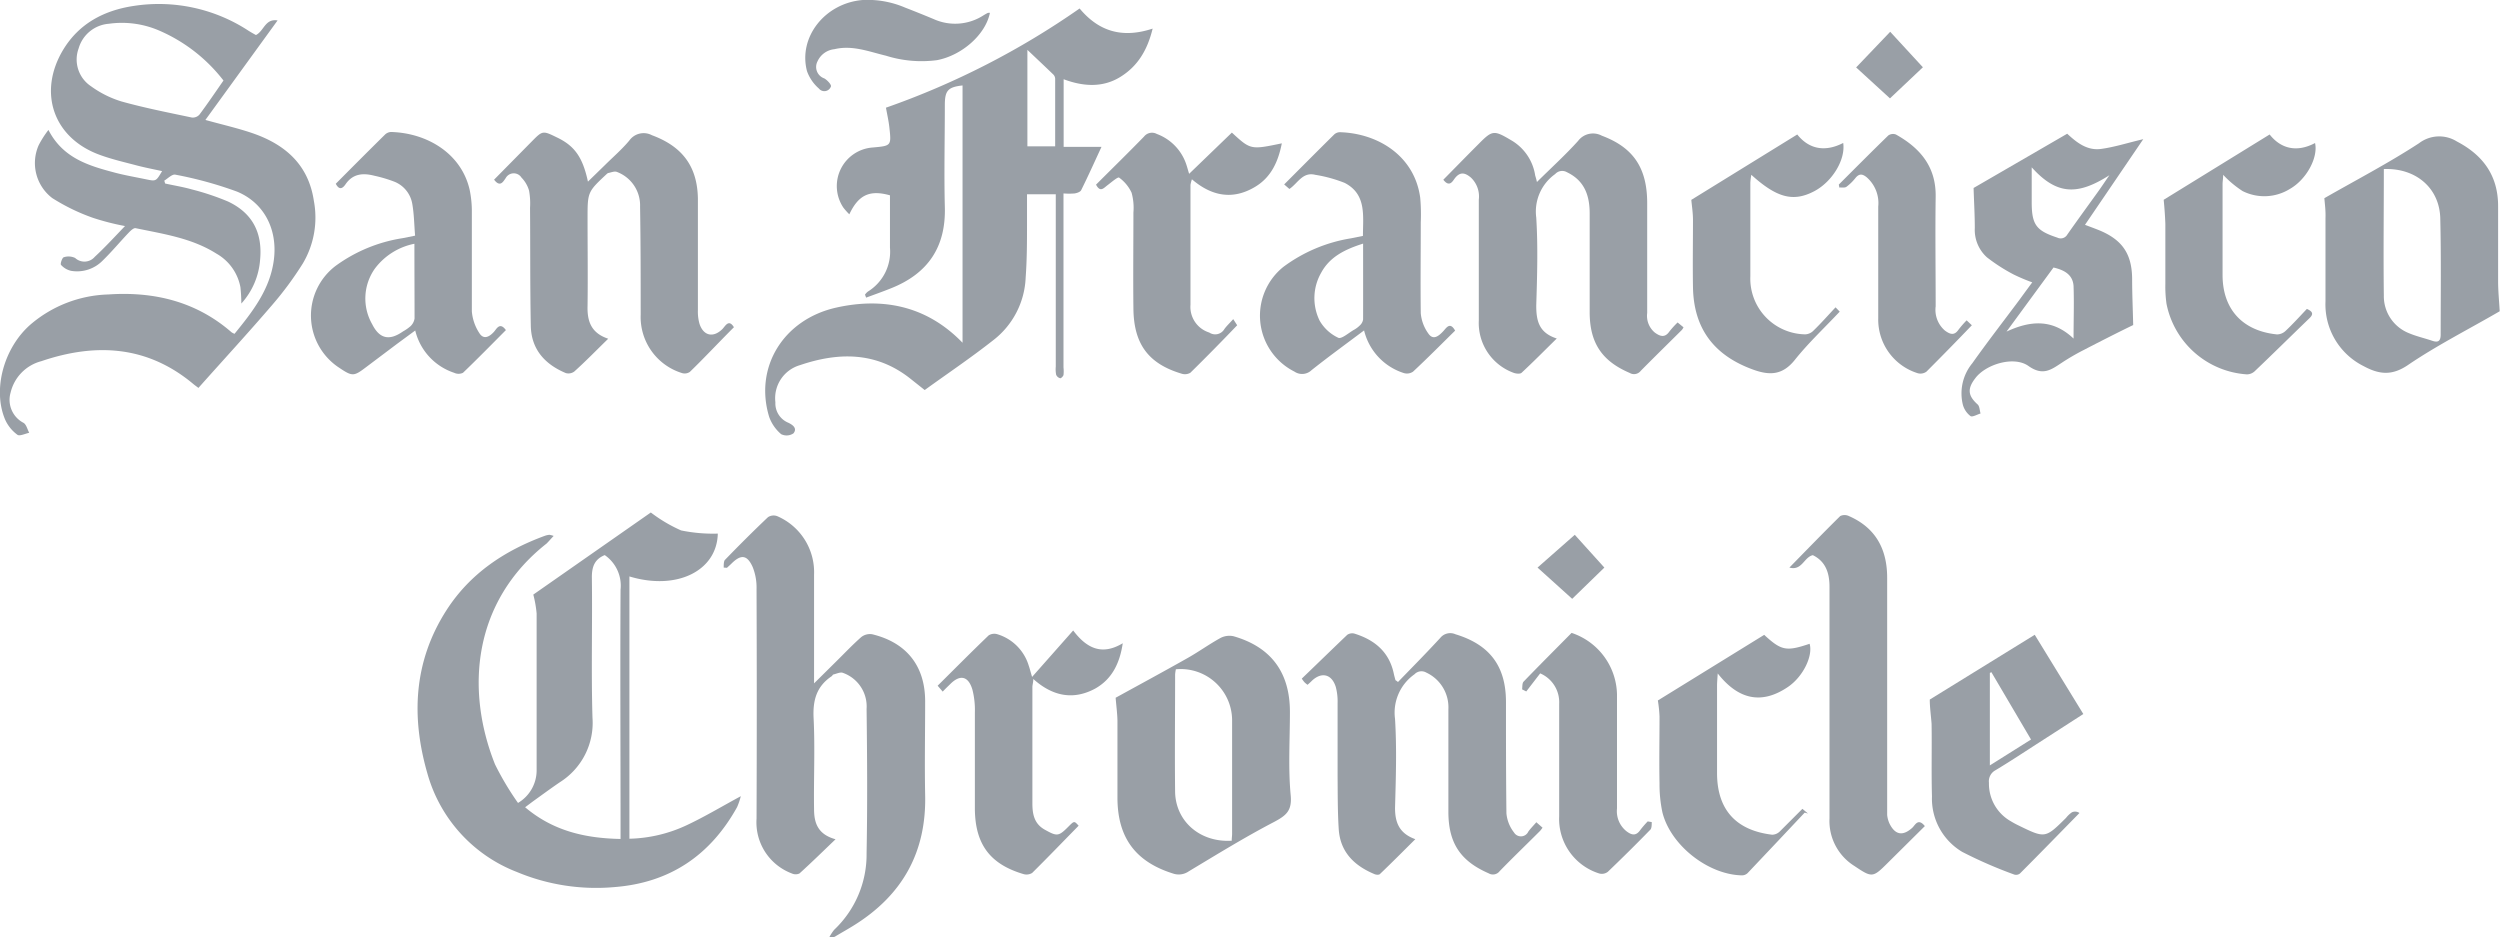 <svg xmlns="http://www.w3.org/2000/svg" viewBox="0 0 330.35 123.88"><defs><style>.cls-1{fill:#999fa6;}</style></defs><title>Asset 3</title><g id="Layer_2" data-name="Layer 2"><g id="Layer_1-2" data-name="Layer 1"><path class="cls-1" d="M68.45,106.1a5,5,0,0,0,2.46-4.28c0-6.91,0-13.83,0-20.75a14.9,14.9,0,0,0-.44-2.5L86,67.72a19.68,19.68,0,0,0,4,2.37,20.91,20.91,0,0,0,4.85.42c-.11,4.92-5.42,7.56-11.68,5.66v34.66A18.81,18.81,0,0,0,90.83,109c2.33-1.1,4.54-2.43,7.06-3.79a9.14,9.14,0,0,1-.49,1.44c-3.54,6.38-8.89,10-16.21,10.57a27.12,27.12,0,0,1-12.9-2,19.6,19.6,0,0,1-11.81-13c-2.17-7.5-1.82-14.81,2.5-21.56,3.12-4.87,7.69-7.91,13.05-9.87a2.4,2.4,0,0,1,.58-.12,2.92,2.92,0,0,1,.55.15c-.36.37-.62.69-.93,1C62.48,79.5,61.47,91.11,65.41,101A38,38,0,0,0,68.45,106.1ZM82,110.86v-1.51c0-10.47-.06-20.95,0-31.43a4.91,4.91,0,0,0-2.09-4.57c-1.3.53-1.72,1.49-1.7,3,.08,6.15-.1,12.32.08,18.47A9.27,9.27,0,0,1,74,103.35c-1.22.83-2.41,1.71-3.61,2.57l-1,.75C73.05,109.77,77.26,110.77,82,110.86Z"/><path class="cls-1" d="M95.63,75c0-.34,0-.82.15-1,1.86-1.92,3.76-3.82,5.7-5.66a1.35,1.35,0,0,1,1.21-.14,8.06,8.06,0,0,1,4.88,7.74c0,4.28,0,8.56,0,12.84v1.52l2.89-2.86c1.11-1.09,2.18-2.23,3.35-3.26a1.86,1.86,0,0,1,1.44-.37c4.55,1.1,7,4.2,7,8.87,0,4.12-.08,8.24,0,12.35.18,7.57-3,13.24-9.37,17.22-.84.53-1.7,1-2.57,1.53a3.69,3.69,0,0,1-.77.15,6.24,6.24,0,0,1,.69-1.07,13.68,13.68,0,0,0,4.28-10.1c.12-6.35.08-12.71,0-19.07a4.71,4.71,0,0,0-3.13-4.78c-.33-.13-.82.11-1.23.21-.1,0-.16.17-.26.24-2,1.35-2.5,3.18-2.38,5.54.2,4,0,8,.06,12,0,1.81.47,3.35,2.84,4-1.69,1.62-3.2,3.1-4.77,4.52a1.19,1.19,0,0,1-1,0,7.21,7.21,0,0,1-4.67-7.24q.06-15.18,0-30.35a7.27,7.27,0,0,0-.51-2.9c-.73-1.63-1.55-1.7-2.79-.47-.2.2-.41.38-.61.57Z"/><path class="cls-1" d="M172.78,90.49a4.23,4.23,0,0,1-.38-.31,3.23,3.23,0,0,1-.38-.51c2-1.92,4-3.87,6-5.78a1.15,1.15,0,0,1,.94-.17c2.71.84,4.64,2.45,5.23,5.36.06.27.14.54.21.81,0,0,.06,0,.33.23,1.85-1.91,3.75-3.83,5.59-5.83a1.69,1.69,0,0,1,2-.48c4.51,1.37,6.66,4.18,6.68,8.9,0,4.92,0,9.84.06,14.76a4.76,4.76,0,0,0,1,2.53,1.07,1.07,0,0,0,1.89-.11c.3-.42.67-.78,1.06-1.24l.82.72a4.51,4.51,0,0,1-.32.42c-1.78,1.78-3.6,3.53-5.35,5.33a1.11,1.11,0,0,1-1.45.28c-3.74-1.63-5.31-4-5.32-8.11,0-4.52,0-9,0-13.56a5.06,5.06,0,0,0-2.91-4.85,1.27,1.27,0,0,0-1.57.22A6.2,6.2,0,0,0,184.34,95c.24,3.9.11,7.83,0,11.75,0,1.92.54,3.37,2.68,4.14-1.62,1.61-3.13,3.13-4.68,4.61-.13.13-.52.1-.73,0-2.66-1.11-4.52-2.92-4.71-5.94-.15-2.35-.13-4.71-.15-7.07,0-3.2,0-6.4,0-9.6a7.46,7.46,0,0,0-.24-2.12c-.54-1.72-1.89-2-3.14-.83C173.22,90.1,173,90.29,172.78,90.49Z"/><path class="cls-1" d="M147.42,92.2c3.13-1.72,6.35-3.46,9.55-5.27,1.45-.82,2.82-1.81,4.29-2.62a2.55,2.55,0,0,1,1.73-.24c5,1.43,7.46,4.82,7.46,10,0,3.68-.24,7.38.1,11,.2,2.07-.6,2.69-2.17,3.53-3.84,2-7.57,4.3-11.3,6.54a2.32,2.32,0,0,1-2.1.28c-4.95-1.56-7.31-4.75-7.32-10,0-3.39,0-6.79,0-10.19C147.64,94.24,147.5,93.22,147.42,92.2Zm15.34,18.89c0-.36.05-.63.05-.9,0-5,0-10.08,0-15.12a6.79,6.79,0,0,0-7.43-6.63,5.06,5.06,0,0,0-.1.68c0,5.2-.06,10.4,0,15.6C155.4,108.61,158.65,111.35,162.76,111.09Z"/><path class="cls-1" d="M239.55,73.36c-1.17.25-1.43,2.1-3.1,1.64,2.34-2.39,4.51-4.63,6.72-6.81a1.32,1.32,0,0,1,1.14,0c3.57,1.56,5.07,4.41,5.06,8.2q0,14.86,0,29.74c0,.52,0,1,0,1.55a3.5,3.5,0,0,0,.31,1.15c.75,1.52,1.77,1.67,3,.56.39-.35.76-1.35,1.67-.23L249.47,114c-2,2-2.09,2-4.43.43a7,7,0,0,1-3.29-6.28c0-10.19,0-20.38,0-30.57C241.76,75.71,241.24,74.19,239.55,73.36Z"/><path class="cls-1" d="M255,92.44l13.87-8.56,6.42,10.47-5.85,3.77c-1.91,1.23-3.81,2.49-5.76,3.66a1.66,1.66,0,0,0-.86,1.66,5.69,5.69,0,0,0,2.87,5.07,11.7,11.7,0,0,0,1.05.57c3.5,1.71,3.53,1.71,6.26-1a3.62,3.62,0,0,1,.78-.74,1,1,0,0,1,1,.09c-2.62,2.67-5.23,5.36-7.87,8a.83.83,0,0,1-.73.14,58.67,58.67,0,0,1-6.89-3,8.19,8.19,0,0,1-4-7.32c-.09-3.2,0-6.4-.05-9.6C255.16,94.56,255,93.45,255,92.44Zm13.38,5.28-5.24-8.9-.2.1v12.22Z"/><path class="cls-1" d="M148.36,85c-.39,2.61-1.4,4.74-3.66,6-2.89,1.55-5.62,1-8.16-1.28,0,.48-.12.77-.12,1.07v15.35c0,1.41.22,2.7,1.63,3.49,1.63.91,1.83.91,3.14-.41.76-.76.76-.76,1.34-.11-2.05,2.09-4.07,4.19-6.14,6.24a1.41,1.41,0,0,1-1.15.15c-4.42-1.31-6.39-3.94-6.42-8.64,0-4.24,0-8.48,0-12.71a10.84,10.84,0,0,0-.32-3c-.53-1.82-1.63-2.06-2.93-.76-.28.28-.57.54-1,1l-.67-.78c2.3-2.28,4.49-4.49,6.74-6.65a1.39,1.39,0,0,1,1.16-.15,6.21,6.21,0,0,1,4.14,4.16c.12.33.2.68.44,1.48l5.43-6.14C143.69,85.81,145.72,86.58,148.36,85Z"/><path class="cls-1" d="M233.12,83.89c2.27,2.09,2.91,2.22,6,1.18.47,1.56-.83,4.33-2.87,5.71-3.44,2.33-6.52,1.71-9.27-1.79-.05.76-.08,1.14-.09,1.52,0,3.88,0,7.75,0,11.63,0,4.82,2.47,7.58,7.28,8.16a1.47,1.47,0,0,0,1-.42c1-1,2-2,3-3l.74.62-.44-.12q-3.76,4-7.55,8a1.08,1.08,0,0,1-.73.29c-4.5-.08-9.45-4-10.52-8.33a17.72,17.72,0,0,1-.38-3.79c-.06-3,0-5.92,0-8.87a17.83,17.83,0,0,0-.22-2.12Z"/><path class="cls-1" d="M218.26,108.63c0,.34,0,.81-.18,1-1.84,1.89-3.72,3.75-5.62,5.57a1.3,1.3,0,0,1-1.11.23,7.55,7.55,0,0,1-5.32-7.58q0-7.44,0-14.87a4.14,4.14,0,0,0-2.51-4l-1.84,2.39-.55-.28c.05-.33,0-.77.18-1,2.11-2.19,4.26-4.33,6.36-6.46a8.76,8.76,0,0,1,6,8.1c0,5,0,10.07,0,15.11a3.39,3.39,0,0,0,1.25,3c.66.5,1.24.67,1.81-.14a12.56,12.56,0,0,1,1-1.16Z"/><path class="cls-1" d="M130.81,1.69c-.58,2.9-3.72,5.64-7,6.26a15.68,15.68,0,0,1-6.74-.59c-2.23-.53-4.43-1.43-6.81-.86a2.75,2.75,0,0,0-2.23,1.6,1.6,1.6,0,0,0,.89,2.26c.39.22,1,.86.87,1.09a.92.92,0,0,1-1.58.25,5.51,5.51,0,0,1-1.57-2.29C105.45,4.93,109,.41,114,0a12.6,12.6,0,0,1,5.59,1c1.27.49,2.53,1,3.78,1.52A6.89,6.89,0,0,0,130,2c.17-.1.34-.2.52-.29A1.17,1.17,0,0,1,130.81,1.69Z"/><path class="cls-1" d="M212,75l-4.25,4.13L203.17,75l4.92-4.33Z"/><path class="cls-1" d="M27.14,15.85c2.28.63,4.26,1.08,6.17,1.73,4.33,1.48,7.46,4.14,8.17,9A11.88,11.88,0,0,1,40,34.84,44.53,44.53,0,0,1,36,40.26c-3.17,3.7-6.48,7.29-9.78,11-.27-.21-.49-.36-.69-.53-6.08-5.08-12.9-5.44-20.08-3A5.63,5.63,0,0,0,1.4,51.88a3.42,3.42,0,0,0,1.72,4c.38.25.5.87.74,1.31-.53.11-1.27.48-1.56.26a5,5,0,0,1-1.62-2C-1,51.49.49,46,4,42.91a16.52,16.52,0,0,1,10.31-4c6-.41,11.6.91,16.29,5a2,2,0,0,0,.39.2c2.38-2.92,4.7-5.87,5.2-9.79s-1.21-7.48-4.87-9a51.12,51.12,0,0,0-8.15-2.24c-.41-.1-1,.51-1.46.79l.11.38c1.18.26,2.37.45,3.53.78a33.65,33.65,0,0,1,4.76,1.59c3.23,1.51,4.6,4.12,4.26,7.7a9.66,9.66,0,0,1-2.48,5.79,21,21,0,0,0-.12-2.16,6.46,6.46,0,0,0-3.18-4.44c-3.26-2.06-7-2.59-10.67-3.36-.26-.05-.66.33-.91.59-1.16,1.22-2.23,2.51-3.43,3.68a4.73,4.73,0,0,1-4.18,1.37A2.53,2.53,0,0,1,8.06,35c-.12-.13.15-.92.35-1a2,2,0,0,1,1.52.09,1.8,1.8,0,0,0,2.59-.15c1.34-1.24,2.58-2.59,4-4.07a33,33,0,0,1-4.22-1.08A26.25,26.25,0,0,1,6.9,26.17a5.82,5.82,0,0,1-1.78-7,13.12,13.12,0,0,1,1.28-2c1.95,3.79,5.41,4.75,8.88,5.67,1.31.34,2.65.57,4,.85s1.33.28,2.14-1.08c-1.11-.24-2.19-.45-3.24-.72-1.69-.45-3.42-.84-5.06-1.45C7,18.18,5,12.16,8.34,6.59c2.12-3.51,5.43-5.22,9.35-5.81A21.66,21.66,0,0,1,32.82,4.05c.33.21.67.4,1,.58,1.07-.53,1.2-2.2,2.86-1.93Zm2.39-5.21a21.46,21.46,0,0,0-8.47-6.59,12.41,12.41,0,0,0-6.67-.91,4.51,4.51,0,0,0-4,3.26,4.24,4.24,0,0,0,1.64,5,13.6,13.6,0,0,0,4,2c3.07.86,6.2,1.47,9.32,2.13a1.17,1.17,0,0,0,1-.38C27.44,13.69,28.49,12.14,29.53,10.64Z"/><path class="cls-1" d="M114.3,38.93a2.08,2.08,0,0,1,.38-.4,6.19,6.19,0,0,0,2.92-5.81c0-2.31,0-4.62,0-6.91-2.67-.75-4.16-.07-5.37,2.51a8.73,8.73,0,0,1-.79-.89,5.11,5.11,0,0,1,3.88-7.94c2.46-.22,2.47-.22,2.2-2.66-.09-.83-.28-1.65-.45-2.6A105.54,105.54,0,0,0,142.66,1.12c2.5,3,5.6,4,9.65,2.66-.7,2.88-2,5-4.31,6.41s-4.87,1.25-7.45.28v8.94h5c-.95,2.05-1.78,3.9-2.68,5.71-.11.24-.55.39-.86.44a8.78,8.78,0,0,1-1.48,0v23a4.37,4.37,0,0,1,0,1c-.05.17-.33.45-.44.42a.79.79,0,0,1-.53-.46,3.79,3.79,0,0,1-.05-1.07V25.67h-3.8c0,1.26,0,2.49,0,3.71,0,2.44,0,4.88-.18,7.31A11,11,0,0,1,131.19,45c-2.91,2.29-6,4.37-9,6.54L120.25,50c-4.49-3.53-9.45-3.48-14.54-1.75a4.55,4.55,0,0,0-3.25,4.91,2.76,2.76,0,0,0,1.66,2.68c.62.28,1.27.75.73,1.42a1.61,1.61,0,0,1-1.63.11,5.35,5.35,0,0,1-1.58-2.28c-2-6.54,1.86-12.89,8.89-14.45,5.66-1.26,11.65-.53,16.66,4.65v-34c-1.93.22-2.34.67-2.34,2.6,0,4.48-.11,9,0,13.43.16,5.32-2.23,8.83-7.1,10.77-1.09.44-2.2.83-3.3,1.24ZM135.76,6.59V19.34h3.67c0-3,0-6,0-8.94a.87.87,0,0,0-.22-.53C138.08,8.78,136.94,7.71,135.76,6.59Z"/><path class="cls-1" d="M203.09,24.05c1.91-1.89,3.77-3.58,5.44-5.43a2.46,2.46,0,0,1,3.13-.69c4.12,1.54,6,4.2,6,8.92s0,9.68,0,14.51a2.88,2.88,0,0,0,1,2.58c.67.49,1.32.75,1.93-.13a11.72,11.72,0,0,1,1.09-1.2l.78.64a1.86,1.86,0,0,1-.21.34c-1.81,1.8-3.64,3.59-5.44,5.41a1.12,1.12,0,0,1-1.46.28c-3.7-1.58-5.28-4-5.29-8,0-4.36,0-8.71,0-13.07,0-2.32-.65-4.33-3-5.45a1.25,1.25,0,0,0-1.56.24A6.08,6.08,0,0,0,203,28.75c.24,3.86.12,7.75,0,11.62,0,2,.34,3.6,2.71,4.36-1.65,1.62-3.12,3.11-4.65,4.53-.19.18-.75.12-1.06,0a7,7,0,0,1-4.59-6.92c0-5.31,0-10.63,0-15.95a3.44,3.44,0,0,0-1.05-2.93c-.73-.61-1.39-.83-2.11.09-.3.39-.71,1.26-1.53.2,1.57-1.59,3.12-3.18,4.69-4.75,1.78-1.8,2-1.82,4.24-.49a6.5,6.5,0,0,1,3.21,4.68C202.92,23.4,203,23.62,203.09,24.05Z"/><path class="cls-1" d="M80.37,44.76c-1.6,1.56-3,3-4.48,4.33a1.29,1.29,0,0,1-1.12.21c-2.77-1.16-4.57-3.14-4.63-6.25-.1-5.2-.06-10.39-.1-15.59a9.5,9.5,0,0,0-.13-2.27,4.05,4.05,0,0,0-1-1.72,1.21,1.21,0,0,0-2.09.07c-.3.41-.72,1.29-1.53.2l5-5.07c1.4-1.42,1.44-1.42,3.26-.53C75.93,19.26,77,20.78,77.69,24l2.25-2.19c1.08-1.07,2.24-2.07,3.21-3.23a2.33,2.33,0,0,1,3-.71c4,1.48,6,4.1,6.07,8.38,0,4.92,0,9.84,0,14.76a5.84,5.84,0,0,0,.21,1.77c.52,1.6,1.81,1.88,3,.73.42-.41.85-1.41,1.55-.27-2,2-3.86,4-5.82,5.9a1.21,1.21,0,0,1-1,.17,7.75,7.75,0,0,1-5.5-7.72c0-4.76,0-9.52-.08-14.28a4.72,4.72,0,0,0-3.06-4.59c-.33-.14-.81.09-1.23.16,0,0,0,.06-.08.08-2.57,2.4-2.57,2.4-2.57,5.93,0,3.83.05,7.67,0,11.51C77.58,42.41,78.08,44,80.37,44.76Z"/><path class="cls-1" d="M307.14,26.19c4.19-2.4,8.49-4.64,12.52-7.27a4.39,4.39,0,0,1,5-.22c3.49,1.82,5.46,4.56,5.44,8.6,0,3.28,0,6.56,0,9.83,0,1.35.14,2.7.21,4-4,2.33-8.25,4.47-12.13,7.11-2.18,1.48-3.88,1.21-5.89.12a9.11,9.11,0,0,1-5-8.53c0-3.68,0-7.36,0-11C307.33,27.89,307.21,27,307.14,26.19ZM315,22.34c0,5.62-.07,11.16,0,16.7a5.26,5.26,0,0,0,3.35,5c1,.42,2.05.65,3.07,1,.79.26,1.09,0,1.09-.84,0-5.07.07-10.14-.05-15.21C322.43,24.9,319.27,22.17,315,22.34Z"/><path class="cls-1" d="M192.28,43.69c-1.83,1.8-3.66,3.65-5.56,5.42a1.42,1.42,0,0,1-1.24.18,7.84,7.84,0,0,1-5.23-5.63c-2.38,1.79-4.7,3.47-6.95,5.26a1.8,1.8,0,0,1-2.26.18,8.27,8.27,0,0,1-1.46-13.83,20.41,20.41,0,0,1,8.95-3.78l1.57-.32c0-2.67.49-5.5-2.41-7a18.29,18.29,0,0,0-3.89-1.07c-1.68-.42-2.3,1.12-3.42,1.87l-.69-.6c2.24-2.24,4.42-4.44,6.63-6.62a1.14,1.14,0,0,1,.75-.28c5.1.16,9.88,3.19,10.6,8.69a24.81,24.81,0,0,1,.07,3.23c0,4-.05,8,0,12a5.37,5.37,0,0,0,1,2.68c.63.92,1.33.37,1.94-.27C191.13,43.33,191.59,42.46,192.28,43.69Zm-12.16-11.5c-2.35.75-4.38,1.71-5.54,3.85a6.75,6.75,0,0,0-.2,6.34,5.57,5.57,0,0,0,2.45,2.25c.4.21,1.32-.59,2-1a3.5,3.5,0,0,0,.87-.64,1.32,1.32,0,0,0,.42-.78C180.13,39,180.12,35.65,180.12,32.19Z"/><path class="cls-1" d="M268.54,37.31a24,24,0,0,1-2.48-1.05A23.23,23.23,0,0,1,262.55,34a4.88,4.88,0,0,1-1.6-3.87c0-1.78-.11-3.57-.16-5.29l12.37-7.17c1.18,1.09,2.61,2.3,4.54,2,1.74-.24,3.43-.79,5.51-1.28l-7.7,11.32c.66.25,1.29.48,1.91.73,3,1.25,4.28,3.09,4.32,6.35,0,2,.09,4,.14,6.16-2.06,1-4.34,2.16-6.6,3.33a30,30,0,0,0-2.8,1.63c-1.41.92-2.51,1.82-4.44.45S262.37,48.14,261,50c-1.07,1.39-.94,2.31.32,3.44.27.24.27.79.39,1.2-.45.13-1.08.51-1.33.34a2.83,2.83,0,0,1-1-1.47A6.28,6.28,0,0,1,260.62,48c2-2.82,4.14-5.58,6.22-8.37C267.39,38.87,267.93,38.14,268.54,37.31Zm-.07-15.2V26.7c0,3,.59,3.78,3.39,4.7a1,1,0,0,0,1.31-.4c1.33-1.9,2.7-3.77,4.05-5.65.52-.72,1-1.46,1.52-2.2C274.57,25.81,271.81,25.82,268.47,22.11Zm2.88,13.24-6.21,8.47c3.17-1.48,6.1-1.7,8.86.92,0-2.44.08-4.69,0-6.93C273.91,36.3,272.78,35.68,271.35,35.35Z"/><path class="cls-1" d="M44.37,24.28c2.18-2.19,4.32-4.34,6.48-6.47a1.22,1.22,0,0,1,.83-.37c4.8.14,9.29,2.86,10.38,7.64a14,14,0,0,1,.29,3c0,4.36,0,8.72,0,13.07A6.16,6.16,0,0,0,63.33,44c.54.88,1.27.58,1.93-.14.35-.38.77-1.37,1.59-.24-1.89,1.9-3.75,3.8-5.67,5.64a1.35,1.35,0,0,1-1.17,0,7.81,7.81,0,0,1-5.14-5.59l-2.38,1.75-4.12,3.1c-1.62,1.23-1.81,1.24-3.54.08a8.24,8.24,0,0,1-.45-13.49,20.29,20.29,0,0,1,8.77-3.63l1.7-.34c-.12-1.43-.13-2.83-.37-4.19A3.84,3.84,0,0,0,52.09,24a18.09,18.09,0,0,0-2.63-.78c-1.48-.38-2.83-.29-3.8,1.13C45.31,24.86,44.85,25.21,44.37,24.28Zm10.39,7.93a8.63,8.63,0,0,0-5.2,3.25,6.83,6.83,0,0,0-.38,7.38c1,2,2.33,2.18,4.08.95a5.63,5.63,0,0,0,1-.7,1.79,1.79,0,0,0,.52-1C54.78,38.88,54.76,35.65,54.76,32.21Z"/><path class="cls-1" d="M144.83,24.4c2.16-2.16,4.28-4.23,6.34-6.35a1.34,1.34,0,0,1,1.69-.35,6.47,6.47,0,0,1,3.92,4.1c.11.33.2.68.35,1.17l5.65-5.45c2.48,2.28,2.48,2.28,6.6,1.42-.48,2.44-1.42,4.49-3.53,5.75-2.94,1.76-5.73,1.25-8.35-1a4.75,4.75,0,0,0-.19.74c0,5.28,0,10.55,0,15.83a3.55,3.55,0,0,0,2.48,3.68,1.4,1.4,0,0,0,2-.46c.3-.41.68-.77,1.17-1.31l.52.81c-2,2.09-4.09,4.22-6.19,6.28a1.43,1.43,0,0,1-1.18.11c-4.35-1.31-6.29-3.9-6.34-8.58-.05-4.24,0-8.48,0-12.71a7.49,7.49,0,0,0-.24-2.61,5.11,5.11,0,0,0-1.65-2c-.16-.13-1,.6-1.53,1S145.39,25.46,144.83,24.4Z"/><path class="cls-1" d="M285.91,26.4l14-8.63c1.47,1.87,3.57,2.42,6,1.13.43,1.91-1.12,4.82-3.35,6.08a6.4,6.4,0,0,1-6.22.27,13.57,13.57,0,0,1-2.57-2.15c0,.48-.08.86-.08,1.24,0,4,0,8,0,12,0,4.54,2.66,7.4,7.2,7.85a1.67,1.67,0,0,0,1.12-.46c1-.94,1.9-1.94,2.82-2.91.84.37.88.72.31,1.26-2.42,2.33-4.8,4.69-7.23,7a1.55,1.55,0,0,1-1,.39,11.61,11.61,0,0,1-10.63-9.34,16.32,16.32,0,0,1-.15-2.62c0-2.64,0-5.28,0-7.92C286.09,28.46,286,27.32,285.91,26.4Z"/><path class="cls-1" d="M242.55,40.61l.55.57c-2.06,2.19-4.17,4.16-5.95,6.4-1.62,2-3.3,2.06-5.52,1.25-5.14-1.87-7.83-5.41-7.92-10.89-.05-2.95,0-5.91,0-8.87,0-.94-.15-1.88-.22-2.66l14-8.64c1.51,1.91,3.63,2.38,6.07,1.12.33,2.23-1.47,5.14-3.83,6.38-2.75,1.44-4.92.9-8.31-2.17a8.19,8.19,0,0,0-.13,1.06c0,4.12,0,8.23,0,12.35a7.37,7.37,0,0,0,7.26,7.67,1.61,1.61,0,0,0,1.1-.51C240.62,42.73,241.52,41.71,242.55,40.61Z"/><path class="cls-1" d="M259.87,42.33l.69.65c-2,2.09-4,4.13-6,6.13a1.34,1.34,0,0,1-1.14.21,7.42,7.42,0,0,1-5.23-7.26c0-4.92,0-9.83,0-14.75a4.53,4.53,0,0,0-1.51-3.87c-.57-.47-1-.53-1.5.08a6.33,6.33,0,0,1-1.2,1.17c-.22.15-.62.07-.93.09l-.07-.39c2.17-2.17,4.34-4.35,6.54-6.49a1.08,1.08,0,0,1,1-.13c3.21,1.79,5.31,4.26,5.26,8.19-.07,4.84,0,9.68,0,14.51A3.61,3.61,0,0,0,257,43.68c.65.48,1.23.72,1.8-.12A14,14,0,0,1,259.87,42.33Z"/><path class="cls-1" d="M254.09,8.89,249.74,13l-4.47-4.09c1.52-1.58,3-3.13,4.5-4.71Z"/></g></g></svg>